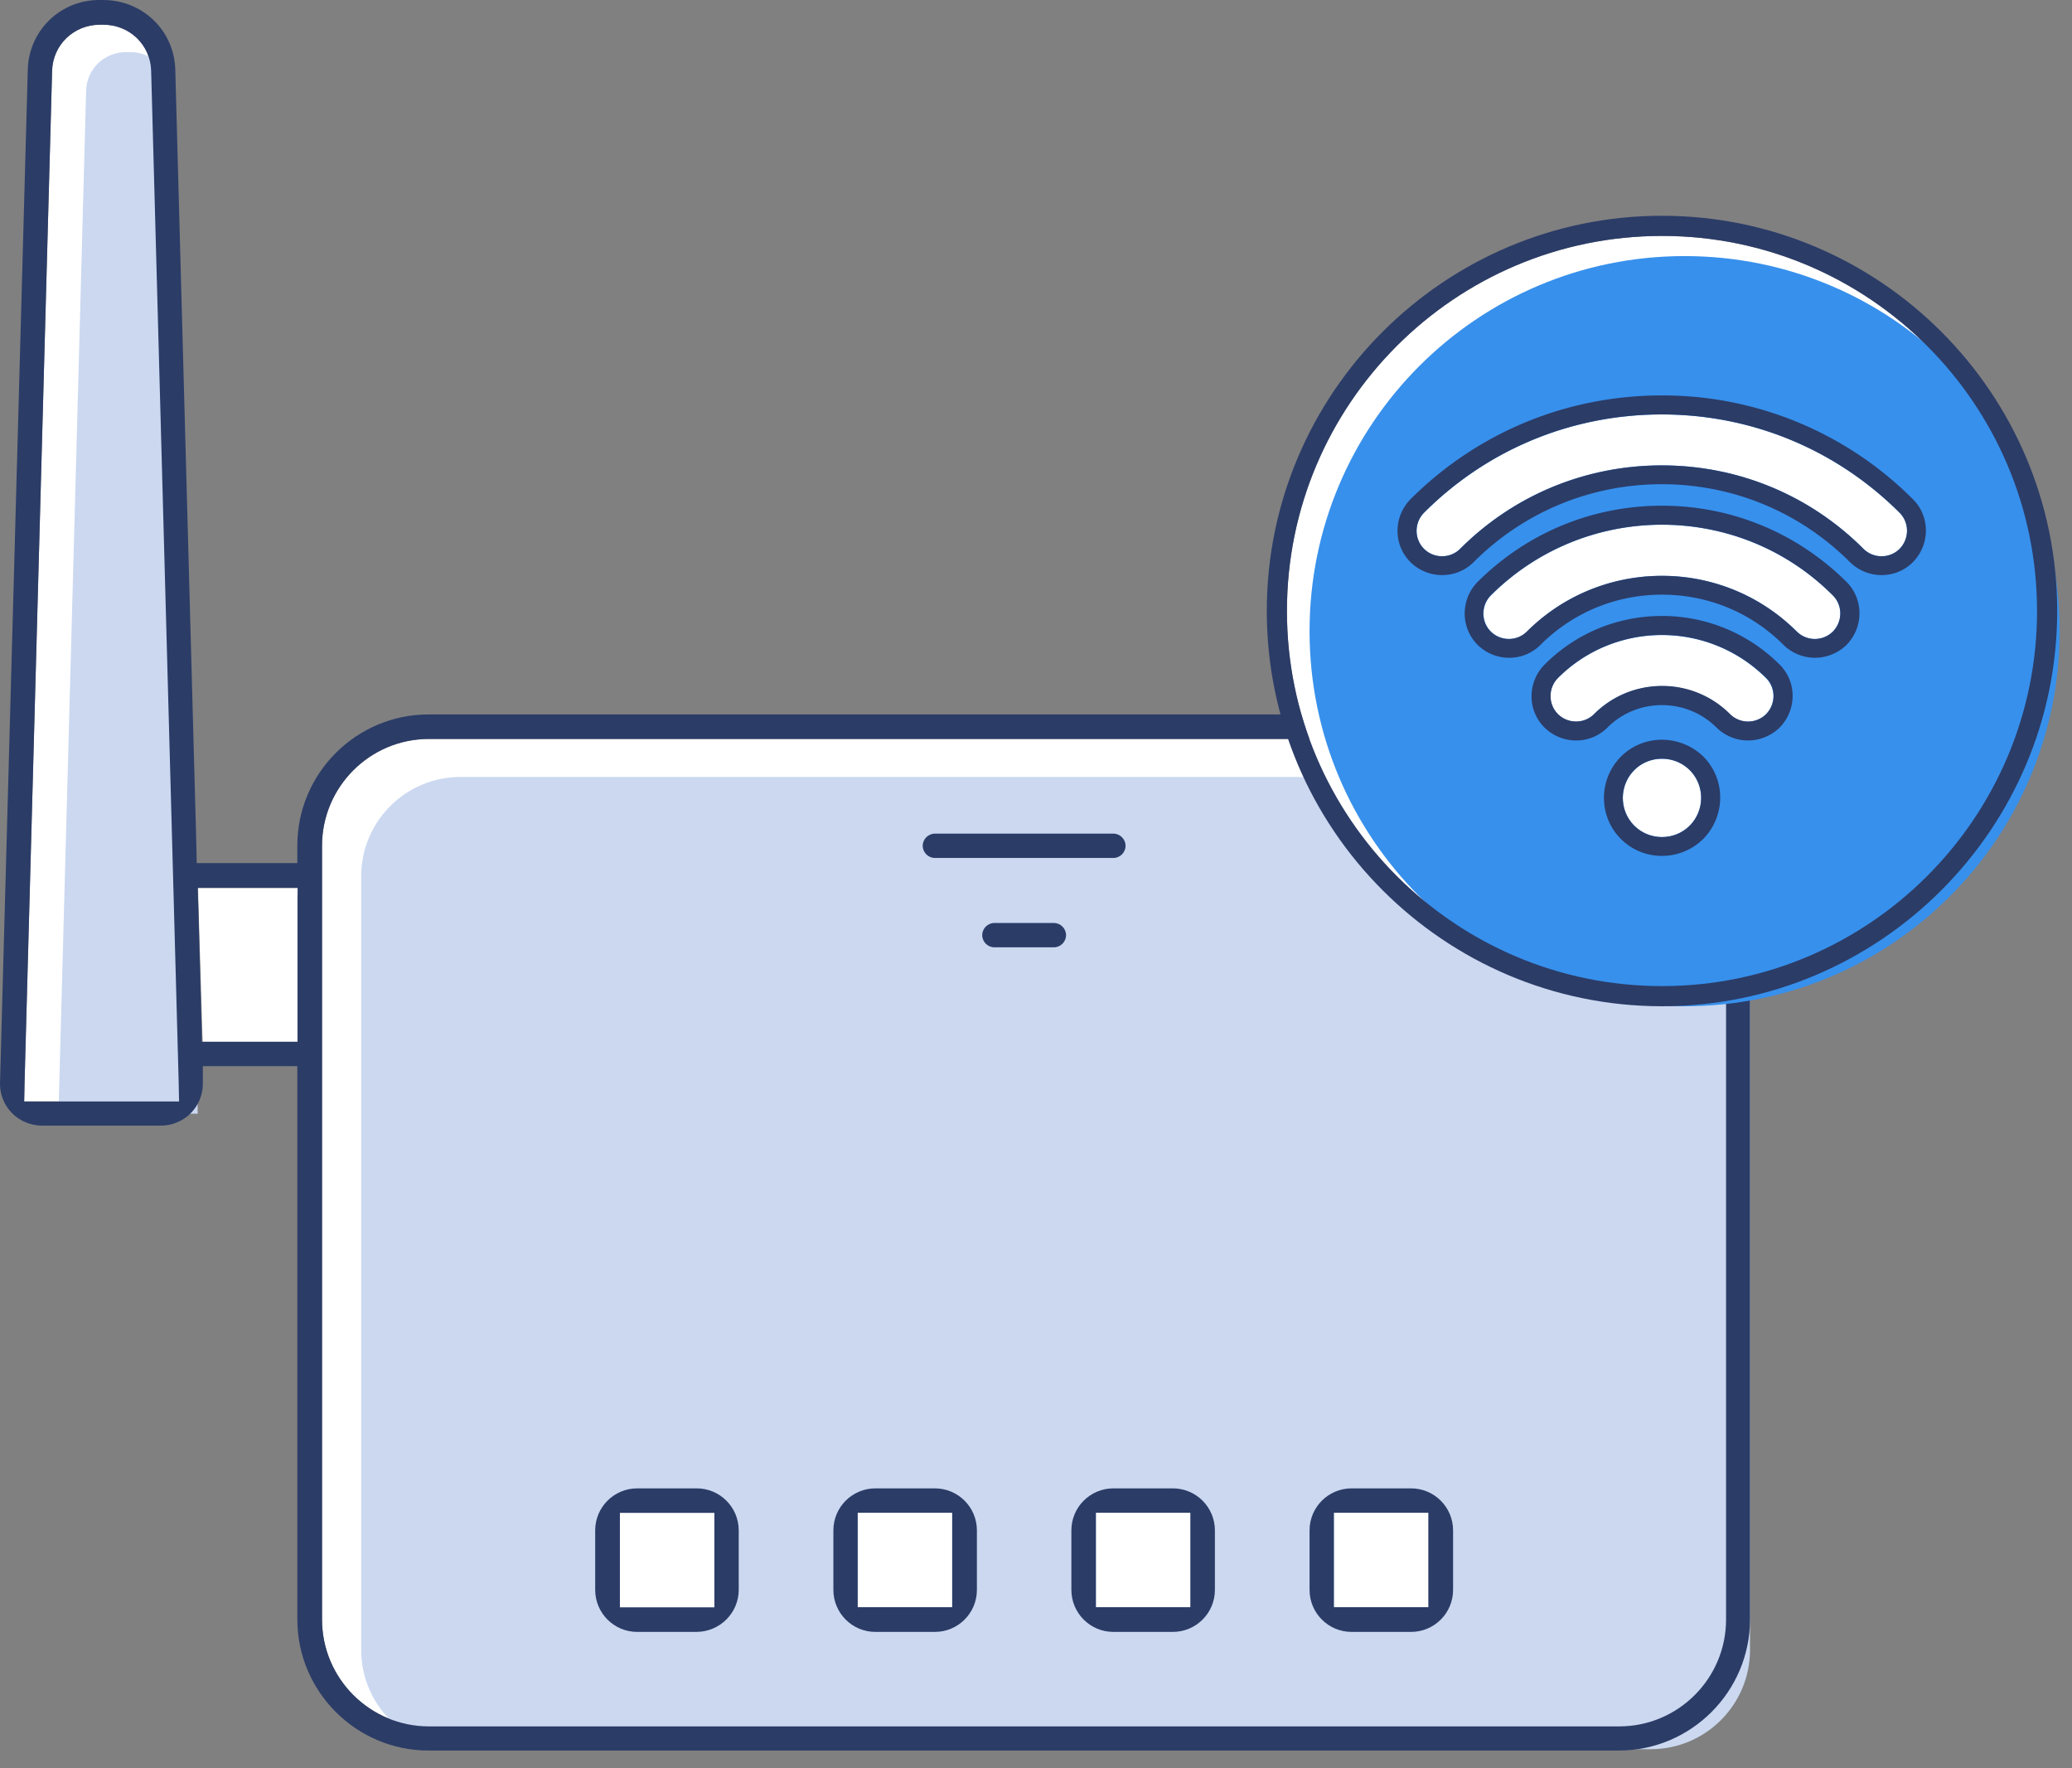 <svg width="109" height="93" fill="none" xmlns="http://www.w3.org/2000/svg"><rect width="100%" height="100%" fill="#808080" stroke="none"/><path d="M70.571 79.97h4.18v4.18h-4.18v-4.18zm-12.52 0h4.18v4.18h-4.18v-4.18zm-12.53 0h4.18v4.18h-4.18v-4.18zm-8.34 4.18h-4.18v-4.18h4.18v4.18z" fill="#fff"/><path d="M17.341 44.49c0-2.88 2.34-5.22 5.22-5.22h62.62c2.88 0 5.22 2.34 5.22 5.22v40.7c0 2.88-2.34 5.22-5.22 5.22h-62.62c-2.88 0-5.22-2.34-5.22-5.22v-40.7z" fill="#fff"/><path d="M90.801 85.19c0 3.1-2.52 5.62-5.62 5.62h-62.62c-3.1 0-5.62-2.52-5.62-5.62v-40.7c0-3.1 2.52-5.62 5.62-5.62h62.62c3.1 0 5.62 2.52 5.62 5.62v40.7z" fill="#fff"/><path d="M19.001 46.09c0-2.88 2.34-5.22 5.22-5.22h62.62c2.88 0 5.22 2.34 5.22 5.22v40.7c0 2.88-2.34 5.22-5.22 5.22h-62.62c-2.88 0-5.22-2.34-5.22-5.22v-40.7z" fill="#CBD8F0"/><path d="M10.421 46.71h5.23v8.09h-4.99l-.02-.56-.21-6.94-.01-.59zm59.76 32.87h4.96v4.96h-4.96v-4.96zm-12.52 0h4.96v4.96h-4.96v-4.96zm-12.53 0h4.96v4.96h-4.96v-4.96zm-7.55 4.97h-4.98v-4.98h4.98v4.98zM9.011 57.94h-7.74l.01-.41.01-.54 1.45-53.27c.04-1.36 1.14-2.42 2.52-2.42h.17c1.39 0 2.48 1.06 2.52 2.42l1.45 53.27.01.54.01.41h-.41z" fill="#fff"/><path d="M3.081 58.58l.01-.54 1.44-53.27c.03-1.14.95-2.03 2.12-2.03h.2c1.14 0 2.06.89 2.09 2.03l1.45 53.27.01.54h-7.32z" fill="#CBD8F0"/><path d="M74.231 78.29h-3.13c-1.22 0-2.21.99-2.21 2.21v3.13c0 1.22.99 2.21 2.21 2.21h3.13c1.22 0 2.21-.99 2.21-2.21V80.5c0-1.22-.99-2.21-2.21-2.21zm.91 1.68v4.57h-4.97v-4.97h4.97v.4zm-13.44-1.68h-3.13c-1.22 0-2.21.99-2.21 2.21v3.13c0 1.22.99 2.21 2.21 2.21h3.13c1.22 0 2.21-.99 2.21-2.21V80.5c0-1.22-.99-2.21-2.21-2.21zm.92 1.68v4.57h-4.97v-4.97h4.97v.4zm-13.44-1.68h-3.13c-1.22 0-2.21.99-2.21 2.21v3.13c0 1.22.99 2.21 2.21 2.21h3.13c1.22 0 2.21-.99 2.21-2.21V80.5c0-1.22-.99-2.21-2.21-2.21zm.91 1.68v4.57h-4.97v-4.97h4.97v.4zm-13.44-1.68h-3.13c-1.22 0-2.21.99-2.21 2.21v3.13c0 1.22.99 2.21 2.21 2.21h3.13c1.22-.01 2.21-1 2.21-2.21V80.5c0-1.22-.99-2.21-2.21-2.21zm.93 1.69v4.57h-4.97v-4.97h4.97v.4zm20.99-36.13h-9.39c-.35 0-.64.29-.64.64 0 .35.29.64.64.64h9.39c.35 0 .64-.29.64-.64 0-.35-.29-.64-.64-.64zm-3.13 4.7h-3.13c-.35 0-.64.29-.64.64 0 .35.29.64.64.64h3.13c.35 0 .64-.29.64-.64 0-.35-.29-.64-.64-.64z" fill="#2B3C67"/><path d="M85.161 37.58h-62.62c-3.8 0-6.9 3.1-6.9 6.9v.92h-5.29l-.01-.39-.01-.51-1.11-40.83C9.171 1.61 7.501 0 5.421 0h-.2c-2.05 0-3.71 1.61-3.76 3.67L.001 56.95c-.02.59.21 1.18.63 1.6.41.42.99.66 1.59.66h6.24c.59 0 1.14-.23 1.56-.64.42-.42.65-.98.65-1.57v-.92h4.97v29.1c0 3.8 3.1 6.9 6.9 6.9h62.62c3.8 0 6.9-3.1 6.9-6.9v-40.7c0-3.8-3.09-6.9-6.9-6.9zM9.011 57.94h-7.74l.01-.41.01-.54 1.45-53.27c.04-1.36 1.14-2.42 2.52-2.42h.17c1.39 0 2.48 1.06 2.52 2.42l1.45 53.27.01.54.01.41h-.41zm6.64-10.84v7.7h-5.03l-.01-.39-.01-.51-.17-6.26-.02-.53-.01-.41h5.26v.4h-.01zm75.15 38.09c0 3.1-2.52 5.62-5.62 5.62h-62.62c-3.1 0-5.62-2.52-5.62-5.62v-40.7c0-3.1 2.52-5.62 5.62-5.62h62.62c3.1 0 5.62 2.52 5.62 5.62v40.7z" fill="#2B3C67"/><path d="M87.431 51.87c10.897 0 19.73-8.833 19.73-19.73s-8.833-19.73-19.73-19.73c-10.896 0-19.73 8.833-19.73 19.73s8.834 19.73 19.73 19.73z" fill="#fff"/><path d="M88.621 52.93c10.897 0 19.73-8.833 19.73-19.73s-8.833-19.73-19.73-19.73c-10.896 0-19.73 8.833-19.73 19.73s8.834 19.73 19.73 19.73z" fill="#3790EC"/><path d="M87.431 11.35c-11.46 0-20.79 9.33-20.79 20.79 0 11.46 9.33 20.79 20.79 20.79 11.46 0 20.79-9.33 20.79-20.79 0-11.46-9.33-20.79-20.79-20.79zm0 40.52c-10.88 0-19.73-8.85-19.73-19.73s8.85-19.73 19.73-19.73 19.73 8.85 19.73 19.73-8.85 19.73-19.73 19.73z" fill="#2B3C67"/><path d="M85.971 43.43c-.8-.8-.8-2.11 0-2.92.8-.8 2.11-.8 2.92 0 .8.8.8 2.11 0 2.92-.81.8-2.12.8-2.92 0z" fill="#fff"/><path d="M87.431 39.91c.53 0 1.06.2 1.46.6.8.8.8 2.11 0 2.92-.4.4-.93.6-1.46.6-.53 0-1.06-.2-1.46-.6-.8-.8-.8-2.11 0-2.92.4-.4.93-.6 1.46-.6zm0-1c-.82 0-1.59.32-2.16.89-1.19 1.2-1.19 3.15 0 4.33.58.58 1.34.89 2.16.89.82 0 1.59-.32 2.17-.89 1.19-1.21 1.19-3.15 0-4.34a3.15 3.15 0 00-2.17-.88z" fill="#2B3C67"/><path d="M91.951 37.96c-.34 0-.69-.13-.95-.39a5.064 5.064 0 00-7.15 0c-.52.52-1.37.52-1.9 0-.52-.52-.52-1.37 0-1.9 3.02-3.02 7.93-3.02 10.95 0 .52.52.52 1.37 0 1.9-.26.26-.61.39-.95.39z" fill="#fff"/><path d="M87.431 33.4c1.98 0 3.96.76 5.48 2.26.52.52.52 1.37 0 1.9a1.348 1.348 0 01-1.9 0 5.027 5.027 0 00-3.57-1.48c-1.3 0-2.59.49-3.58 1.48-.26.26-.6.39-.95.39-.34 0-.69-.13-.95-.39-.52-.52-.52-1.37 0-1.9 1.5-1.5 3.48-2.26 5.47-2.26zm0-1c-2.34 0-4.53.91-6.18 2.56-.91.93-.91 2.41 0 3.31.45.44 1.04.68 1.66.68.63 0 1.21-.24 1.65-.68a4.03 4.03 0 012.87-1.18c1.09 0 2.1.42 2.87 1.18.43.43 1.04.68 1.66.68.62 0 1.22-.25 1.66-.68.91-.93.91-2.41 0-3.31a8.733 8.733 0 00-6.19-2.56z" fill="#2B3C67"/><path d="M95.471 33.61c-.34 0-.69-.13-.95-.39-3.91-3.91-10.28-3.91-14.19 0-.52.52-1.37.52-1.9 0-.52-.52-.52-1.37 0-1.9 4.96-4.96 13.03-4.96 17.99 0 .52.52.52 1.37 0 1.9-.26.26-.61.39-.95.39z" fill="#fff"/><path d="M87.431 27.6c3.26 0 6.52 1.24 8.99 3.72.52.52.52 1.37 0 1.9a1.348 1.348 0 01-1.9 0 10.007 10.007 0 00-7.1-2.93c-2.58 0-5.14.98-7.1 2.93-.26.26-.6.39-.95.39s-.69-.13-.95-.39c-.52-.52-.52-1.37 0-1.9 2.49-2.48 5.75-3.72 9.01-3.72zm0-1c-3.67 0-7.11 1.43-9.7 4.01-.91.93-.9 2.41 0 3.31.45.44 1.04.68 1.66.68.63 0 1.21-.24 1.65-.68 1.7-1.7 3.97-2.64 6.39-2.64 2.42 0 4.69.94 6.39 2.64.43.43 1.04.68 1.66.68.62 0 1.22-.25 1.66-.68.91-.93.9-2.41 0-3.31-2.6-2.58-6.05-4.01-9.71-4.01z" fill="#2B3C67"/><path d="M75.861 29.26c-.34 0-.69-.13-.95-.39-.52-.52-.52-1.37 0-1.9 3.34-3.34 7.78-5.17 12.51-5.17 4.73 0 9.17 1.84 12.51 5.17.52.52.52 1.37 0 1.9-.52.52-1.37.52-1.9 0-2.83-2.83-6.6-4.39-10.61-4.39s-7.78 1.56-10.61 4.39c-.26.26-.6.39-.95.39z" fill="#fff"/><path d="M87.421 21.8c4.73 0 9.17 1.84 12.51 5.17.52.52.52 1.37 0 1.9-.26.26-.6.39-.95.39s-.69-.13-.95-.39c-2.83-2.83-6.6-4.39-10.61-4.39s-7.78 1.56-10.61 4.39c-.26.26-.6.39-.95.39-.34 0-.69-.13-.95-.39-.52-.52-.52-1.37 0-1.9 3.34-3.34 7.78-5.17 12.51-5.17zm0-1c-5 0-9.69 1.94-13.22 5.46-.91.93-.91 2.41 0 3.31.43.43 1.04.68 1.66.68.63 0 1.22-.24 1.66-.68 2.64-2.64 6.16-4.1 9.9-4.1s7.26 1.46 9.9 4.1c.45.44 1.04.68 1.66.68.63 0 1.21-.24 1.65-.68.91-.93.91-2.41 0-3.31a18.585 18.585 0 00-13.21-5.46z" fill="#2B3C67"/></svg>